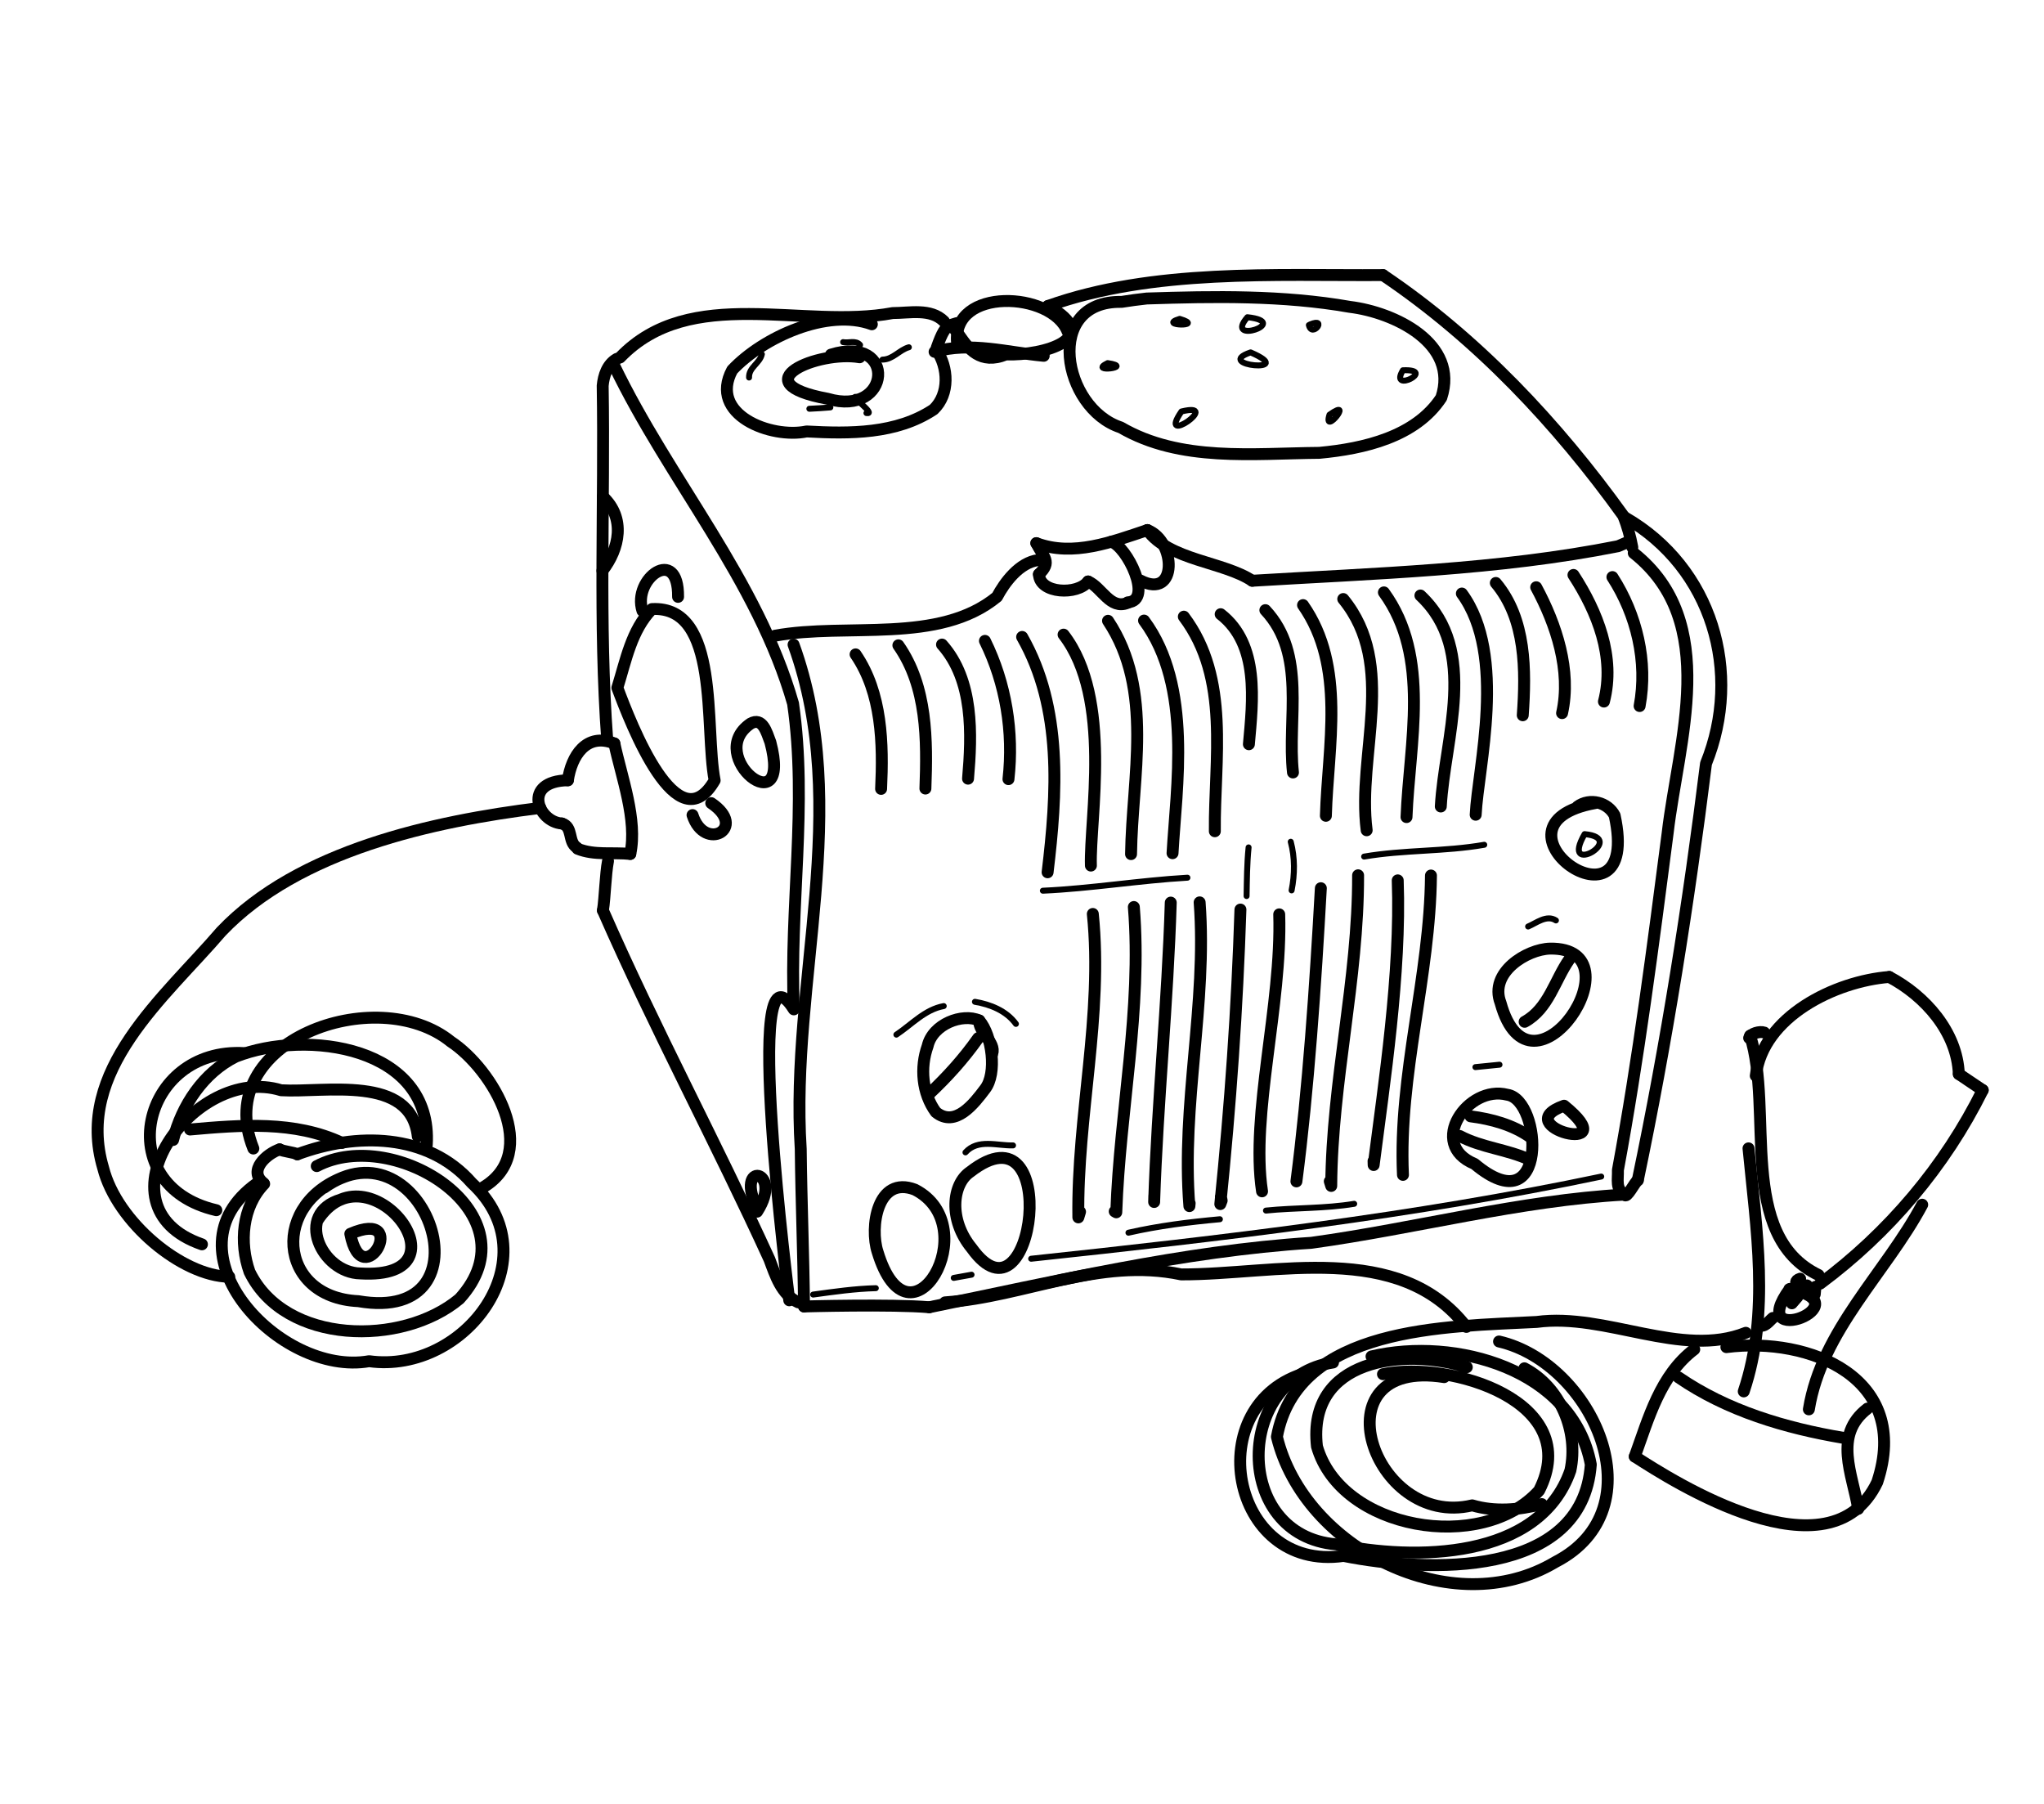 <?xml version="1.0" encoding="UTF-8" standalone="no"?>
<!-- Created by Ashley Blewer - This work is licensed under a Creative Commons Attribution 4.0 International License -->

<svg
   width="544"
   height="480"
   viewBox="0 0 143.933 127"
   version="1.1"
   id="svg2490"
   inkscape:version="1.2.2 (1:1.2.2+202212051552+b0a8486541)"
   sodipodi:docname="1898-wire-recording.svg"
   xmlns:inkscape="http://www.inkscape.org/namespaces/inkscape"
   xmlns:sodipodi="http://sodipodi.sourceforge.net/DTD/sodipodi-0.dtd"
   xmlns="http://www.w3.org/2000/svg"
   xmlns:svg="http://www.w3.org/2000/svg">
  <sodipodi:namedview
     id="namedview2492"
     pagecolor="#ffffff"
     bordercolor="#666666"
     borderopacity="1.0"
     inkscape:pageshadow="2"
     inkscape:pageopacity="0.0"
     inkscape:pagecheckerboard="0"
     inkscape:document-units="mm"
     showgrid="false"
     units="px"
     inkscape:zoom="0.90583674"
     inkscape:cx="53.541657"
     inkscape:cy="253.35691"
     inkscape:window-width="1846"
     inkscape:window-height="1136"
     inkscape:window-x="0"
     inkscape:window-y="0"
     inkscape:window-maximized="1"
     inkscape:current-layer="g4731"
     inkscape:showpageshadow="2"
     inkscape:deskcolor="#d1d1d1" />
  <defs
     id="defs2487" />
  <g
     inkscape:label="Layer 1"
     inkscape:groupmode="layer"
     id="layer1">
    <g
       id="g4731"
       transform="matrix(0.33,0,0,0.329,-241.789,1.731)"
       style="stroke-width:2.687">
      <g
         id="g104528"
         transform="matrix(1,0,0,-1,0,792)"
         style="stroke-width:2.687">
        <g
           id="g104530"
           style="stroke-width:2.687" />
      </g>
      <g
         id="g104996"
         transform="matrix(1,0,0,-1,0,792)"
         style="stroke-width:2.687">
        <g
           id="g104998"
           style="stroke-width:2.687" />
      </g>
      <g
         id="g6456"
         transform="matrix(0.973,0,0,0.974,673.358,-378.53)">
        <g
           id="g1318"
           transform="matrix(1,0,0,-1,0,792)">
          <g
             id="g1320">
            <path
               d="m 195.716,245.432 c -6.166,2.472 -9.406,-2.751 -10.193,-8.093"
               style="fill:none;stroke:#000000;stroke-width:2.615;stroke-linecap:round;stroke-linejoin:round;stroke-miterlimit:10;stroke-dasharray:none;stroke-opacity:1"
               id="path1322" />
          </g>
        </g>
        <g
           id="g1324"
           transform="matrix(1,0,0,-1,0,792)">
          <g
             id="g1326">
            <path
               d="m 195.716,245.432 c 1.562,-7.363 5.096,-16.791 3.491,-24.279"
               style="fill:none;stroke:#000000;stroke-width:2.615;stroke-linecap:round;stroke-linejoin:round;stroke-miterlimit:10;stroke-dasharray:none;stroke-opacity:1"
               id="path1328"
               sodipodi:nodetypes="cc" />
          </g>
        </g>
        <g
           id="g1330"
           transform="matrix(1,0,0,-1,0,792)">
          <g
             id="g1332">
            <path
               d="m 199.207,221.153 c -3.845,0.397 -7.86,-0.356 -11.549,1.14"
               style="fill:none;stroke:#000000;stroke-width:2.615;stroke-linecap:round;stroke-linejoin:round;stroke-miterlimit:10;stroke-dasharray:none;stroke-opacity:1"
               id="path1334" />
          </g>
        </g>
        <g
           id="g1336"
           transform="matrix(1,0,0,-1,0,792)">
          <g
             id="g1338">
            <path
               d="m 187.442,222.588 c -1.95,1.257 -0.737,4.541 -3.231,5.254"
               style="fill:none;stroke:#000000;stroke-width:2.615;stroke-linecap:round;stroke-linejoin:round;stroke-miterlimit:10;stroke-dasharray:none;stroke-opacity:1"
               id="path1340" />
          </g>
        </g>
        <g
           id="g1342"
           transform="matrix(1,0,0,-1,0,792)">
          <g
             id="g1344">
            <path
               d="m 185.524,237.339 c -10.105,-0.197 -6.622,-9.141 -1.313,-9.497"
               style="fill:none;stroke:#000000;stroke-width:2.615;stroke-linecap:round;stroke-linejoin:round;stroke-miterlimit:10;stroke-dasharray:none;stroke-opacity:1"
               id="path1346"
               sodipodi:nodetypes="cc" />
          </g>
        </g>
        <g
           id="g1348"
           transform="matrix(1,0,0,-1,0,792)">
          <g
             id="g1350">
            <path
               d="M 179.476,231.266 C 156.019,228.362 126.451,221.966 109.499,204.106 97.146,189.669 77.248,173.579 83.61,152.146 86.598,140.297 100.866,128.422 111.259,128.251"
               style="fill:none;stroke:#000000;stroke-width:2.615;stroke-linecap:round;stroke-linejoin:round;stroke-miterlimit:10;stroke-dasharray:none;stroke-opacity:1"
               id="path1352"
               sodipodi:nodetypes="cccc" />
          </g>
        </g>
        <g
           id="g1354"
           transform="matrix(1,0,0,-1,0,792)">
          <g
             id="g1356">
            <path
               d="m 117.317,148.774 c -20.805,-14.803 4.994,-42.542 24.622,-39.066 21.049,-2.911 40.189,22.729 22.506,39.157 -9.693,11.073 -25.446,11.097 -38.257,6.296"
               style="fill:none;stroke:#000000;stroke-width:2.615;stroke-linecap:round;stroke-linejoin:round;stroke-miterlimit:10;stroke-dasharray:none;stroke-opacity:1"
               id="path1358" />
          </g>
        </g>
        <g
           id="g1360"
           transform="matrix(1,0,0,-1,0,792)">
          <g
             id="g1362">
            <path
               d="m 122.308,156.249 c 0.68,-0.452 3.302,-0.661 3.88,-1.088"
               style="fill:none;stroke:#000000;stroke-width:2.615;stroke-linecap:round;stroke-linejoin:round;stroke-miterlimit:10;stroke-dasharray:none;stroke-opacity:1"
               id="path1364"
               sodipodi:nodetypes="cc" />
          </g>
        </g>
        <g
           id="g1366"
           transform="matrix(1,0,0,-1,0,792)">
          <g
             id="g1368">
            <path
               d="m 122.308,156.249 c -2.815,-0.946 -7.02,-4.633 -3.531,-7.419"
               style="fill:none;stroke:#000000;stroke-width:2.615;stroke-linecap:round;stroke-linejoin:round;stroke-miterlimit:10;stroke-dasharray:none;stroke-opacity:1"
               id="path1370" />
          </g>
        </g>
        <g
           id="g1372"
           transform="matrix(1,0,0,-1,0,792)">
          <g
             id="g1374">
            <path
               d="m 130.448,152.571 c 17.182,9.041 48.082,-10.777 31.303,-29.161 -12.524,-10.513 -38.283,-10.116 -46.047,5.927 -2.241,6.349 -1.659,14.287 3.21,19.323"
               style="fill:none;stroke:#000000;stroke-width:2.615;stroke-linecap:round;stroke-linejoin:round;stroke-miterlimit:10;stroke-dasharray:none;stroke-opacity:1"
               id="path1376" />
          </g>
        </g>
        <g
           id="g1378"
           transform="matrix(1,0,0,-1,0,792)">
          <g
             id="g1380">
            <path
               d="m 116.543,156.434 c -9.439,23.651 27.054,36.702 43.317,23.481 9.149,-6.03 20.041,-24.424 6.973,-32.069"
               style="fill:none;stroke:#000000;stroke-width:2.615;stroke-linecap:round;stroke-linejoin:round;stroke-miterlimit:10;stroke-dasharray:none;stroke-opacity:1"
               id="path1382" />
          </g>
        </g>
        <g
           id="g1384"
           transform="matrix(1,0,0,-1,0,792)">
          <g
             id="g1386">
            <path
               d="m 154.579,157.232 c 1.341,21.626 -26.381,25.521 -41.91,19.384 -7.088,-3.539 -11.862,-10.753 -13.728,-18.302"
               style="fill:none;stroke:#000000;stroke-width:2.615;stroke-linecap:round;stroke-linejoin:round;stroke-miterlimit:10;stroke-dasharray:none;stroke-opacity:1"
               id="path1388" />
          </g>
        </g>
        <g
           id="g1390"
           transform="matrix(1,0,0,-1,0,792)">
          <g
             id="g1392">
            <path
               d="m 108.423,142.881 c -23.561,5.462 -16.404,35.906 6.168,34.512"
               style="fill:none;stroke:#000000;stroke-width:2.615;stroke-linecap:round;stroke-linejoin:round;stroke-miterlimit:10;stroke-dasharray:none;stroke-opacity:1"
               id="path1394" />
          </g>
        </g>
        <g
           id="g1396"
           transform="matrix(1,0,0,-1,0,792)">
          <g
             id="g1398">
            <path
               d="m 105.268,135.382 c -24.06,8.35 -1.693,39.749 17.362,33.854 9.512,-0.586 28.445,3.575 29.981,-10.156"
               style="fill:none;stroke:#000000;stroke-width:2.615;stroke-linecap:round;stroke-linejoin:round;stroke-miterlimit:10;stroke-dasharray:none;stroke-opacity:1"
               id="path1400" />
          </g>
        </g>
        <g
           id="g1402"
           transform="matrix(1,0,0,-1,0,792)">
          <g
             id="g1404">
            <path
               d="m 102.652,160.614 c 11.111,0.983 22.952,1.973 33.349,-2.945"
               style="fill:none;stroke:#000000;stroke-width:2.615;stroke-linecap:round;stroke-linejoin:round;stroke-miterlimit:10;stroke-dasharray:none;stroke-opacity:1"
               id="path1406" />
          </g>
        </g>
        <g
           id="g1408"
           transform="matrix(1,0,0,-1,0,792)">
          <g
             id="g1410">
            <path
               d="m 132.03,147.814 c 22.057,15.685 37.726,-30.173 7.524,-24.916 -17.876,0.836 -19.282,21.971 -2.227,27.602"
               style="fill:none;stroke:#000000;stroke-width:2.615;stroke-linecap:round;stroke-linejoin:round;stroke-miterlimit:10;stroke-dasharray:none;stroke-opacity:1"
               id="path1412"
               sodipodi:nodetypes="ccc" />
          </g>
        </g>
        <g
           id="g1414"
           transform="matrix(1,0,0,-1,0,792)">
          <g
             id="g1416">
            <path
               d="m 130.556,140.558 c 11.031,17.299 34.537,-13.07 9.476,-11.569 -8.579,0.127 -14.603,13.232 -4.229,16.251"
               style="fill:none;stroke:#000000;stroke-width:2.615;stroke-linecap:round;stroke-linejoin:round;stroke-miterlimit:10;stroke-dasharray:none;stroke-opacity:1"
               id="path1418"
               sodipodi:nodetypes="ccc" />
          </g>
        </g>
        <g
           id="g1420"
           transform="matrix(1,0,0,-1,0,792)">
          <g
             id="g1422">
            <path
               d="m 137.81,137.693 c 13.473,5.829 2.675,-13.969 0,0"
               style="fill:none;stroke:#000000;stroke-width:2.615;stroke-linecap:round;stroke-linejoin:round;stroke-miterlimit:10;stroke-dasharray:none;stroke-opacity:1"
               id="path1424"
               sodipodi:nodetypes="cc" />
          </g>
        </g>
        <g
           id="g1426"
           transform="matrix(1,0,0,-1,0,792)">
          <g
             id="g1428">
            <path
               d="m 194.322,219.59 c -0.562,-2.904 -0.66,-7.929 -1.114,-10.848"
               style="fill:none;stroke:#000000;stroke-width:2.615;stroke-linecap:round;stroke-linejoin:round;stroke-miterlimit:10;stroke-dasharray:none;stroke-opacity:1"
               id="path1430"
               sodipodi:nodetypes="cc" />
          </g>
        </g>
        <g
           id="g1432"
           transform="matrix(1,0,0,-1,0,792)">
          <g
             id="g1434">
            <path
               d="m 193.208,208.741 c 11.354,-25.944 24.79,-50.971 36.521,-76.682 1.309,-3.495 2.605,-7.729 6.305,-9.416"
               style="fill:none;stroke:#000000;stroke-width:2.615;stroke-linecap:round;stroke-linejoin:round;stroke-miterlimit:10;stroke-dasharray:none;stroke-opacity:1"
               id="path1436" />
          </g>
        </g>
        <g
           id="g1438"
           transform="matrix(1,0,0,-1,0,792)">
          <g
             id="g1440">
            <path
               d="m 194.157,246.145 c -1.912,25.911 -0.57,51.971 -1.001,77.882 0.206,2.228 1.007,4.703 3.089,5.891"
               style="fill:none;stroke:#000000;stroke-width:2.615;stroke-linecap:round;stroke-linejoin:round;stroke-miterlimit:10;stroke-dasharray:none;stroke-opacity:1"
               id="path1442" />
          </g>
        </g>
        <g
           id="g1444"
           transform="matrix(1,0,0,-1,0,792)">
          <g
             id="g1446">
            <path
               d="m 196.958,330.224 c 15.489,16.149 40.177,6.081 59.799,9.763 3.66,-0.01 8.317,1.102 11.232,-1.802"
               style="fill:none;stroke:#000000;stroke-width:2.615;stroke-linecap:round;stroke-linejoin:round;stroke-miterlimit:10;stroke-dasharray:none;stroke-opacity:1"
               id="path1448" />
          </g>
        </g>
        <g
           id="g1450"
           transform="matrix(1,0,0,-1,0,792)">
          <g
             id="g1452">
            <path
               d="m 269.177,337.276 1.617,0.492"
               style="fill:none;stroke:#000000;stroke-width:2.615;stroke-linecap:round;stroke-linejoin:round;stroke-miterlimit:10;stroke-dasharray:none;stroke-opacity:1"
               id="path1454" />
          </g>
        </g>
        <g
           id="g1456"
           transform="matrix(1,0,0,-1,0,792)">
          <g
             id="g1458">
            <path
               d="m 270.883,333.408 c -1.27,12.386 20.785,11.374 24.243,2.494"
               style="fill:none;stroke:#000000;stroke-width:2.615;stroke-linecap:round;stroke-linejoin:round;stroke-miterlimit:10;stroke-dasharray:none;stroke-opacity:1"
               id="path1460" />
          </g>
        </g>
        <g
           id="g1462"
           transform="matrix(1,0,0,-1,0,792)">
          <g
             id="g1464">
            <path
               d="m 265.945,331.472 c 7.891,2.278 16.015,-0.155 23.931,-0.877"
               style="fill:none;stroke:#000000;stroke-width:2.615;stroke-linecap:round;stroke-linejoin:round;stroke-miterlimit:10;stroke-dasharray:none;stroke-opacity:1"
               id="path1466" />
          </g>
        </g>
        <g
           id="g1468"
           transform="matrix(1,0,0,-1,0,792)">
          <g
             id="g1470">
            <path
               d="m 290.825,341.548 c 23.047,8.207 49.639,6.635 73.452,6.781"
               style="fill:none;stroke:#000000;stroke-width:2.615;stroke-linecap:round;stroke-linejoin:round;stroke-miterlimit:10;stroke-dasharray:none;stroke-opacity:1"
               id="path1472"
               sodipodi:nodetypes="cc" />
          </g>
        </g>
        <g
           id="g1474"
           transform="matrix(1,0,0,-1,0,792)">
          <g
             id="g1476">
            <path
               d="m 364.277,348.329 c 20.718,-13.967 38.231,-32.688 52.69,-52.841 0.917,-2.234 1.548,-4.577 1.988,-6.949"
               style="fill:none;stroke:#000000;stroke-width:2.615;stroke-linecap:round;stroke-linejoin:round;stroke-miterlimit:10;stroke-dasharray:none;stroke-opacity:1"
               id="path1478" />
          </g>
        </g>
        <g
           id="g1480"
           transform="matrix(1,0,0,-1,0,792)">
          <g
             id="g1482">
            <path
               d="m 417.343,295.092 c 19.172,-11.045 25.84,-34.098 17.779,-54.079 -3.815,-30.712 -8.637,-61.281 -14.963,-91.56"
               style="fill:none;stroke:#000000;stroke-width:2.615;stroke-linecap:round;stroke-linejoin:round;stroke-miterlimit:10;stroke-dasharray:none;stroke-opacity:1"
               id="path1484" />
          </g>
        </g>
        <g
           id="g1486"
           transform="matrix(1,0,0,-1,0,792)">
          <g
             id="g1488">
            <path
               d="m 420.16,149.453 c -0.664,-0.392 -2.498,-4.225 -2.884,-3.14"
               style="fill:none;stroke:#000000;stroke-width:2.615;stroke-linecap:round;stroke-linejoin:round;stroke-miterlimit:10;stroke-dasharray:none;stroke-opacity:1"
               id="path1490"
               sodipodi:nodetypes="cc" />
          </g>
        </g>
        <g
           id="g1492"
           transform="matrix(1,0,0,-1,0,792)">
          <g
             id="g1494">
            <path
               d="m 419.278,287.263 c 19.058,-15.167 9.785,-41.292 7.432,-61.529 -3.215,-24.738 -6.38,-49.499 -10.909,-74.039 0.076,-2.167 -0.582,-4.121 1.476,-5.382"
               style="fill:none;stroke:#000000;stroke-width:2.615;stroke-linecap:round;stroke-linejoin:round;stroke-miterlimit:10;stroke-dasharray:none;stroke-opacity:1"
               id="path1496"
               sodipodi:nodetypes="cccc" />
          </g>
        </g>
        <g
           id="g1498"
           transform="matrix(1,0,0,-1,0,792)">
          <g
             id="g1500">
            <path
               d="m 237.311,121.735 c 0,0 19.205,0.542 27.47,-0.171"
               style="fill:none;stroke:#000000;stroke-width:2.615;stroke-linecap:round;stroke-linejoin:round;stroke-miterlimit:10;stroke-dasharray:none;stroke-opacity:1"
               id="path1502"
               sodipodi:nodetypes="cc" />
          </g>
        </g>
        <g
           id="g1504"
           transform="matrix(1,0,0,-1,0,792)">
          <g
             id="g1506">
            <path
               d="m 264.781,121.564 c 27.761,5.683 55.483,12.332 83.811,14.158 22.931,3.165 45.564,9.293 68.685,10.592"
               style="fill:none;stroke:#000000;stroke-width:2.615;stroke-linecap:round;stroke-linejoin:round;stroke-miterlimit:10;stroke-dasharray:none;stroke-opacity:1"
               id="path1508" />
          </g>
        </g>
        <g
           id="g1510"
           transform="matrix(1,0,0,-1,0,792)">
          <g
             id="g1512">
            <path
               d="m 195.65,328.49 c 12.121,-25.24 31.484,-47.113 39.253,-74.291 3.23,-22.264 -0.817,-44.79 0.176,-67.191 -11.544,18.41 -1.005,-63.921 -1.005,-63.921"
               style="fill:none;stroke:#000000;stroke-width:2.615;stroke-linecap:round;stroke-linejoin:round;stroke-miterlimit:10;stroke-dasharray:none;stroke-opacity:1"
               id="path1514"
               sodipodi:nodetypes="cccc" />
          </g>
        </g>
        <g
           id="g1516"
           transform="matrix(1,0,0,-1,0,792)">
          <g
             id="g1518">
            <path
               d="m 235.019,267.138 c 12.98,-35.908 -0.792,-73.927 1.572,-110.825 0.123,-11.528 0.604,-23.049 0.72,-34.577"
               style="fill:none;stroke:#000000;stroke-width:2.615;stroke-linecap:round;stroke-linejoin:round;stroke-miterlimit:10;stroke-dasharray:none;stroke-opacity:1"
               id="path1520" />
          </g>
        </g>
        <g
           id="g1522"
           transform="matrix(1,0,0,-1,0,792)">
          <g
             id="g1524">
            <path
               d="m 227.159,142.974 c -5.434,11.03 5.893,8.966 -0.138,-0.416"
               style="fill:none;stroke:#000000;stroke-width:2.615;stroke-linecap:round;stroke-linejoin:round;stroke-miterlimit:10;stroke-dasharray:none;stroke-opacity:1"
               id="path1526" />
          </g>
        </g>
        <g
           id="g1528"
           transform="matrix(1,0,0,-1,0,792)">
          <g
             id="g1530">
            <path
               d="m 196.375,257.658 c 3.035,-8.126 13.194,-34.493 21.333,-20.345 -2.247,11.618 1.311,38.447 -13.749,37.642 -4.516,-4.637 -5.724,-11.342 -7.584,-17.297"
               style="fill:none;stroke:#000000;stroke-width:2.615;stroke-linecap:round;stroke-linejoin:round;stroke-miterlimit:10;stroke-dasharray:none;stroke-opacity:1"
               id="path1532"
               sodipodi:nodetypes="cccc" />
          </g>
        </g>
        <g
           id="g1534"
           transform="matrix(1,0,0,-1,0,792)">
          <g
             id="g1536">
            <path
               d="m 209.689,277.635 c 0.128,11.462 -10.092,4 -7.813,-3.062"
               style="fill:none;stroke:#000000;stroke-width:2.615;stroke-linecap:round;stroke-linejoin:round;stroke-miterlimit:10;stroke-dasharray:none;stroke-opacity:1"
               id="path1538" />
          </g>
        </g>
        <g
           id="g1540"
           transform="matrix(1,0,0,-1,0,792)">
          <g
             id="g1542">
            <path
               d="m 193.194,299.664 c 5.022,-4.681 3.683,-11.437 -0.097,-16.288"
               style="fill:none;stroke:#000000;stroke-width:2.615;stroke-linecap:round;stroke-linejoin:round;stroke-miterlimit:10;stroke-dasharray:none;stroke-opacity:1"
               id="path1544"
               sodipodi:nodetypes="cc" />
          </g>
        </g>
        <g
           id="g1546"
           transform="matrix(1,0,0,-1,0,792)">
          <g
             id="g1548">
            <path
               d="m 225.578,249.789 c -10.368,-7.103 9.299,-22.715 4.353,-4.078 -0.846,2.229 -1.702,5.573 -4.353,4.078"
               style="fill:none;stroke:#000000;stroke-width:2.615;stroke-linecap:round;stroke-linejoin:round;stroke-miterlimit:10;stroke-dasharray:none;stroke-opacity:1"
               id="path1550"
               sodipodi:nodetypes="ccc" />
          </g>
        </g>
        <g
           id="g1552"
           transform="matrix(1,0,0,-1,0,792)">
          <g
             id="g1554">
            <path
               d="m 212.86,229.69 c 2.656,-8.226 12.225,-2.863 4.102,2.627"
               style="fill:none;stroke:#000000;stroke-width:2.615;stroke-linecap:round;stroke-linejoin:round;stroke-miterlimit:10;stroke-dasharray:none;stroke-opacity:1"
               id="path1556" />
          </g>
        </g>
        <g
           id="g1558"
           transform="matrix(1,0,0,-1,0,792)">
          <g
             id="g1560">
            <path
               d="m 230.963,269.106 c 15.814,2.89 35.901,-1.966 48.674,8.545 1.655,3.132 4.895,7.555 9.051,8.063"
               style="fill:none;stroke:#000000;stroke-width:2.615;stroke-linecap:round;stroke-linejoin:round;stroke-miterlimit:10;stroke-dasharray:none;stroke-opacity:1"
               id="path1562"
               sodipodi:nodetypes="ccc" />
          </g>
        </g>
        <g
           id="g1564"
           transform="matrix(1,0,0,-1,0,792)">
          <g
             id="g1566">
            <path
               d="m 288.259,289.432 c 1.616,-3.164 3.439,-4.104 0.572,-6.829"
               style="fill:none;stroke:#000000;stroke-width:2.615;stroke-linecap:round;stroke-linejoin:round;stroke-miterlimit:10;stroke-dasharray:none;stroke-opacity:1"
               id="path1568"
               sodipodi:nodetypes="cc" />
          </g>
        </g>
        <g
           id="g1570"
           transform="matrix(1,0,0,-1,0,792)">
          <g
             id="g1572">
            <path
               d="m 288.259,289.432 c 8.098,-3.042 16.643,0.301 24.352,2.875"
               style="fill:none;stroke:#000000;stroke-width:2.615;stroke-linecap:round;stroke-linejoin:round;stroke-miterlimit:10;stroke-dasharray:none;stroke-opacity:1"
               id="path1574" />
          </g>
        </g>
        <g
           id="g1576-9"
           transform="matrix(1,0,0,-1,0,792)">
          <g
             id="g1578">
            <path
               d="m 312.611,292.307 c 4.732,-6.623 16.72,-6.944 22.999,-11.132"
               style="fill:none;stroke:#000000;stroke-width:2.615;stroke-linecap:round;stroke-linejoin:round;stroke-miterlimit:10;stroke-dasharray:none;stroke-opacity:1"
               id="path1580"
               sodipodi:nodetypes="cc" />
          </g>
        </g>
        <g
           id="g1582"
           transform="matrix(1,0,0,-1,0,792)">
          <g
             id="g1584">
            <path
               d="m 335.611,281.175 c 26.782,1.632 53.919,2.344 80.23,7.592 l 1.905,0.82"
               style="fill:none;stroke:#000000;stroke-width:2.615;stroke-linecap:round;stroke-linejoin:round;stroke-miterlimit:10;stroke-dasharray:none;stroke-opacity:1"
               id="path1586" />
          </g>
        </g>
        <g
           id="g1588"
           transform="matrix(1,0,0,-1,0,792)">
          <g
             id="g1590">
            <path
               d="m 288.832,282.603 c 0.137,-4.309 8.462,-4.626 10.779,-1.591"
               style="fill:none;stroke:#000000;stroke-width:2.615;stroke-linecap:round;stroke-linejoin:round;stroke-miterlimit:10;stroke-dasharray:none;stroke-opacity:1"
               id="path1592"
               sodipodi:nodetypes="cc" />
          </g>
        </g>
        <g
           id="g1594"
           transform="matrix(1,0,0,-1,0,792)">
          <g
             id="g1596">
            <path
               d="m 304.69,289.747 c 3.428,-1.005 9.271,-12.925 3.631,-13.316"
               style="fill:none;stroke:#000000;stroke-width:2.615;stroke-linecap:round;stroke-linejoin:round;stroke-miterlimit:10;stroke-dasharray:none;stroke-opacity:1"
               id="path1598"
               sodipodi:nodetypes="cc" />
          </g>
        </g>
        <g
           id="g1600"
           transform="matrix(1,0,0,-1,0,792)">
          <g
             id="g1602">
            <path
               d="m 299.611,281.012 c 2.968,-1.252 4.84,-6.284 8.676,-4.69"
               style="fill:none;stroke:#000000;stroke-width:2.615;stroke-linecap:round;stroke-linejoin:round;stroke-miterlimit:10;stroke-dasharray:none;stroke-opacity:1"
               id="path1604" />
          </g>
        </g>
        <g
           id="g1606"
           transform="matrix(1,0,0,-1,0,792)">
          <g
             id="g1608">
            <path
               d="m 311.091,281.226 c 8.202,-4.267 7.817,8.697 1.52,11.081"
               style="fill:none;stroke:#000000;stroke-width:2.615;stroke-linecap:round;stroke-linejoin:round;stroke-miterlimit:10;stroke-dasharray:none;stroke-opacity:1"
               id="path1610"
               sodipodi:nodetypes="cc" />
          </g>
        </g>
        <g
           id="g1612"
           transform="matrix(1,0,0,-1,0,792)">
          <g
             id="g1614">
            <path
               d="m 268.246,122.636 c 17.488,1.246 33.795,9.934 51.782,6.141 20.652,-0.066 47.751,7.578 62.541,-11.537"
               style="fill:none;stroke:#000000;stroke-width:2.615;stroke-linecap:round;stroke-linejoin:round;stroke-miterlimit:10;stroke-dasharray:none;stroke-opacity:1"
               id="path1616" />
          </g>
        </g>
        <g
           id="g1618"
           transform="matrix(1,0,0,-1,0,792)">
          <g
             id="g1620">
            <path
               d="m 389.732,114.039 c 20.543,-4.767 35.03,-36.783 12.324,-48.471 -22.533,-13.494 -55.098,3.004 -61.036,27.524 4.481,24.4 37.223,24.211 56.96,25.238 15.179,2.057 31.739,-8.039 45.87,-2.381"
               style="fill:none;stroke:#000000;stroke-width:2.615;stroke-linecap:round;stroke-linejoin:round;stroke-miterlimit:10;stroke-dasharray:none;stroke-opacity:1"
               id="path1622" />
          </g>
        </g>
        <g
           id="g1624"
           transform="matrix(1,0,0,-1,0,792)">
          <g
             id="g1626">
            <path
               d="m 446.716,117.627 c 1.279,-0.616 2.283,0.975 3.06,1.58"
               style="fill:none;stroke:#000000;stroke-width:2.615;stroke-linecap:round;stroke-linejoin:round;stroke-miterlimit:10;stroke-dasharray:none;stroke-opacity:1"
               id="path1628" />
          </g>
        </g>
        <g
           id="g1630"
           transform="matrix(1,0,0,-1,0,792)">
          <g
             id="g1632">
            <path
               d="m 453.952,122.425 1.199,1.389"
               style="fill:none;stroke:#000000;stroke-width:2.615;stroke-linecap:round;stroke-linejoin:round;stroke-miterlimit:10;stroke-dasharray:none;stroke-opacity:1"
               id="path1634" />
          </g>
        </g>
        <g
           id="g1636"
           transform="matrix(1,0,0,-1,0,792)">
          <g
             id="g1638">
            <path
               d="m 453.513,125.597 c -10.034,-13.671 16.606,-3.224 -0.108,-0.052"
               style="fill:none;stroke:#000000;stroke-width:2.615;stroke-linecap:round;stroke-linejoin:round;stroke-miterlimit:10;stroke-dasharray:none;stroke-opacity:1"
               id="path1640" />
          </g>
        </g>
        <g
           id="g1642"
           transform="matrix(1,0,0,-1,0,792)">
          <g
             id="g1644">
            <path
               d="m 347.576,107.195 c -23.644,-6.635 -16.897,-43.872 8.056,-40.269 18.397,-3.669 52.408,-4.999 54.227,20.081 -3.908,21.021 -29.825,28.08 -48.091,23.751"
               style="fill:none;stroke:#000000;stroke-width:2.615;stroke-linecap:round;stroke-linejoin:round;stroke-miterlimit:10;stroke-dasharray:none;stroke-opacity:1"
               id="path1646" />
          </g>
        </g>
        <g
           id="g1648"
           transform="matrix(1,0,0,-1,0,792)">
          <g
             id="g1650">
            <path
               d="m 364.279,106.858 c 14.928,3.064 44.144,-6.06 34.239,-25.571 -12.531,-13.982 -43.485,-8.646 -48.716,9.698 -2.168,19.254 19.029,21.76 32.859,17.41"
               style="fill:none;stroke:#000000;stroke-width:2.615;stroke-linecap:round;stroke-linejoin:round;stroke-miterlimit:10;stroke-dasharray:none;stroke-opacity:1"
               id="path1652" />
          </g>
        </g>
        <g
           id="g1654"
           transform="matrix(1,0,0,-1,0,792)">
          <g
             id="g1656">
            <path
               d="m 377.699,106.21 c -28.202,4.439 -15.735,-33.425 6.151,-28.172 4.968,-1.472 10.298,-1.006 15.251,0.273"
               style="fill:none;stroke:#000000;stroke-width:2.615;stroke-linecap:round;stroke-linejoin:round;stroke-miterlimit:10;stroke-dasharray:none;stroke-opacity:1"
               id="path1658" />
          </g>
        </g>
        <g
           id="g1660"
           transform="matrix(1,0,0,-1,0,792)">
          <g
             id="g1662">
            <path
               d="m 353.321,109.421 c -21.551,-3.312 -22.164,-38.036 0.683,-39.948 17.125,-3.627 44.579,-3.475 51.376,16.221 1.848,8.594 -2.183,18.321 -10.087,22.457"
               style="fill:none;stroke:#000000;stroke-width:2.615;stroke-linecap:round;stroke-linejoin:round;stroke-miterlimit:10;stroke-dasharray:none;stroke-opacity:1"
               id="path1664" />
          </g>
        </g>
        <g
           id="g1666"
           transform="matrix(1,0,0,-1,0,792)">
          <g
             id="g1668">
            <path
               d="M 432.542,112.302 C 425.073,106.639 422.53,97.158 419.503,88.766"
               style="fill:none;stroke:#000000;stroke-width:2.615;stroke-linecap:round;stroke-linejoin:round;stroke-miterlimit:10;stroke-dasharray:none;stroke-opacity:1"
               id="path1670" />
          </g>
        </g>
        <g
           id="g1672"
           transform="matrix(1,0,0,-1,0,792)">
          <g
             id="g1674">
            <path
               d="m 419.503,88.766 c 8.404,-5.453 42.809,-27.472 53.175,-5.632 7.549,22.892 -14.775,32.018 -33.087,29.666"
               style="fill:none;stroke:#000000;stroke-width:2.615;stroke-linecap:round;stroke-linejoin:round;stroke-miterlimit:10;stroke-dasharray:none;stroke-opacity:1"
               id="path1676"
               sodipodi:nodetypes="ccc" />
          </g>
        </g>
        <g
           id="g1678"
           transform="matrix(1,0,0,-1,0,792)">
          <g
             id="g1680">
            <path
               d="M 429.078,106.166 C 439.771,98.793 452.536,95.018 465.221,92.87"
               style="fill:none;stroke:#000000;stroke-width:2.615;stroke-linecap:round;stroke-linejoin:round;stroke-miterlimit:10;stroke-dasharray:none;stroke-opacity:1"
               id="path1682" />
          </g>
        </g>
        <g
           id="g1684"
           transform="matrix(1,0,0,-1,0,792)">
          <g
             id="g1686">
            <path
               d="m 470.537,99.3 c -7.621,-5.849 -3.263,-14.42 -2.037,-22.037"
               style="fill:none;stroke:#000000;stroke-width:2.615;stroke-linecap:round;stroke-linejoin:round;stroke-miterlimit:10;stroke-dasharray:none;stroke-opacity:1"
               id="path1688"
               sodipodi:nodetypes="cc" />
          </g>
        </g>
        <g
           id="g1690"
           transform="matrix(1,0,0,-1,0,792)">
          <g
             id="g1692">
            <path
               d="m 457.68,99.127 c 2.801,17.324 16.881,30.012 24.855,44.965"
               style="fill:none;stroke:#000000;stroke-width:2.615;stroke-linecap:round;stroke-linejoin:round;stroke-miterlimit:10;stroke-dasharray:none;stroke-opacity:1"
               id="path1694" />
          </g>
        </g>
        <g
           id="g1696"
           transform="matrix(1,0,0,-1,0,792)">
          <g
             id="g1698">
            <path
               d="m 443.402,103.072 c 5.79,17.255 2.735,35.746 1.04,53.398"
               style="fill:none;stroke:#000000;stroke-width:2.615;stroke-linecap:round;stroke-linejoin:round;stroke-miterlimit:10;stroke-dasharray:none;stroke-opacity:1"
               id="path1700" />
          </g>
        </g>
        <g
           id="g1702"
           transform="matrix(1,0,0,-1,0,792)">
          <g
             id="g1704">
            <path
               d="m 444.94,181.146 0.01,-0.02"
               style="fill:none;stroke:#000000;stroke-width:2.615;stroke-linecap:round;stroke-linejoin:round;stroke-miterlimit:10;stroke-dasharray:none;stroke-opacity:1"
               id="path1706" />
          </g>
        </g>
        <g
           id="g1708"
           transform="matrix(1,0,0,-1,0,792)">
          <g
             id="g1710">
            <path
               d="m 444.791,181.235 c 5.233,-16.376 -3.005,-43.907 15.007,-52.583"
               style="fill:none;stroke:#000000;stroke-width:2.615;stroke-linecap:round;stroke-linejoin:round;stroke-miterlimit:10;stroke-dasharray:none;stroke-opacity:1"
               id="path1712" />
          </g>
        </g>
        <g
           id="g1714"
           transform="matrix(1,0,0,-1,0,792)">
          <g
             id="g1716">
            <path
               d="m 455.763,127.829 c -2.34,-0.708 0.578,-3.208 1.488,-1.466"
               style="fill:none;stroke:#000000;stroke-width:2.615;stroke-linecap:round;stroke-linejoin:round;stroke-miterlimit:10;stroke-dasharray:none;stroke-opacity:1"
               id="path1718" />
          </g>
        </g>
        <g
           id="g1720"
           transform="matrix(1,0,0,-1,0,792)">
          <g
             id="g1722">
            <path
               d="m 459.119,126.044 -0.146,-1.628"
               style="fill:none;stroke:#000000;stroke-width:2.615;stroke-linecap:round;stroke-linejoin:round;stroke-miterlimit:10;stroke-dasharray:none;stroke-opacity:1"
               id="path1724" />
          </g>
        </g>
        <g
           id="g1726"
           transform="matrix(1,0,0,-1,0,792)">
          <g
             id="g1728">
            <path
               d="m 460.158,126.749 c 14.97,11.135 27.372,25.775 35.647,42.512"
               style="fill:none;stroke:#000000;stroke-width:2.615;stroke-linecap:round;stroke-linejoin:round;stroke-miterlimit:10;stroke-dasharray:none;stroke-opacity:1"
               id="path1730" />
          </g>
        </g>
        <g
           id="g1732"
           transform="matrix(1,0,0,-1,0,792)">
          <g
             id="g1734">
            <path
               d="m 495.805,169.261 -5.238,3.532"
               style="fill:none;stroke:#000000;stroke-width:2.615;stroke-linecap:round;stroke-linejoin:round;stroke-miterlimit:10;stroke-dasharray:none;stroke-opacity:1"
               id="path1736"
               sodipodi:nodetypes="cc" />
          </g>
        </g>
        <g
           id="g1738"
           transform="matrix(1,0,0,-1,0,792)">
          <g
             id="g1740">
            <path
               d="m 490.567,172.793 c -0.36,9.26 -7.4,17.174 -15.257,21.332"
               style="fill:none;stroke:#000000;stroke-width:2.615;stroke-linecap:round;stroke-linejoin:round;stroke-miterlimit:10;stroke-dasharray:none;stroke-opacity:1"
               id="path1742" />
          </g>
        </g>
        <g
           id="g1744"
           transform="matrix(1,0,0,-1,0,792)">
          <g
             id="g1746">
            <path
               d="m 475.31,194.126 c -11.848,-0.93 -27.762,-8.681 -29.272,-21.71"
               style="fill:none;stroke:#000000;stroke-width:2.615;stroke-linecap:round;stroke-linejoin:round;stroke-miterlimit:10;stroke-dasharray:none;stroke-opacity:1"
               id="path1748"
               sodipodi:nodetypes="cc" />
          </g>
        </g>
        <g
           id="g1750"
           transform="matrix(1,0,0,-1,0,792)">
          <g
             id="g1752">
            <path
               d="m 447.905,181.914 c -0.961,0.349 -3.007,-0.182 -3.319,-1.189"
               style="fill:none;stroke:#000000;stroke-width:2.615;stroke-linecap:round;stroke-linejoin:round;stroke-miterlimit:10;stroke-dasharray:none;stroke-opacity:1"
               id="path1754" />
          </g>
        </g>
        <g
           id="g1756"
           transform="matrix(1,0,0,-1,0,792)">
          <g
             id="g1758">
            <path
               d="m 410.9,232.344 c -26.507,-4.743 10.368,-31.171 4.184,-2.73 -1.504,2.911 -5.472,3.922 -8.148,1.939"
               style="fill:none;stroke:#000000;stroke-width:2.615;stroke-linecap:round;stroke-linejoin:round;stroke-miterlimit:10;stroke-dasharray:none;stroke-opacity:1"
               id="path1760" />
          </g>
        </g>
        <g
           id="g1762"
           transform="matrix(1,0,0,-1,0,792)">
          <g
             id="g1764">
            <path
               d="m 400.914,200.357 c 20.108,0.331 -4.169,-36.212 -10.85,-11.916 -2.549,6.7 5.799,11.784 10.85,11.916"
               style="fill:none;stroke:#000000;stroke-width:2.615;stroke-linecap:round;stroke-linejoin:round;stroke-miterlimit:10;stroke-dasharray:none;stroke-opacity:1"
               id="path1766"
               sodipodi:nodetypes="ccc" />
          </g>
        </g>
        <g
           id="g1768-2"
           transform="matrix(1,0,0,-1,0,792)">
          <g
             id="g1770">
            <path
               d="m 405.16,198.006 c -3.221,-4.589 -4.556,-10.851 -9.815,-13.733"
               style="fill:none;stroke:#000000;stroke-width:2.615;stroke-linecap:round;stroke-linejoin:round;stroke-miterlimit:10;stroke-dasharray:none;stroke-opacity:1"
               id="path1772" />
          </g>
        </g>
        <g
           id="g1774"
           transform="matrix(1,0,0,-1,0,792)">
          <g
             id="g1776">
            <path
               d="m 391.54,168.25 c 7.635,-1.1 9.081,-28.873 -7.179,-15.193 -10.477,4.329 -1.474,17.457 7.179,15.193"
               style="fill:none;stroke:#000000;stroke-width:2.615;stroke-linecap:round;stroke-linejoin:round;stroke-miterlimit:10;stroke-dasharray:none;stroke-opacity:1"
               id="path1778"
               sodipodi:nodetypes="ccc" />
          </g>
        </g>
        <g
           id="g1780"
           transform="matrix(1,0,0,-1,0,792)">
          <g
             id="g1782">
            <path
               d="m 383.491,163.503 c 4.555,-0.585 9.239,-1.859 13.038,-4.53"
               style="fill:none;stroke:#000000;stroke-width:2.615;stroke-linecap:round;stroke-linejoin:round;stroke-miterlimit:10;stroke-dasharray:none;stroke-opacity:1"
               id="path1784" />
          </g>
        </g>
        <g
           id="g1786"
           transform="matrix(1,0,0,-1,0,792)">
          <g
             id="g1788">
            <path
               d="m 381.138,159.179 c 4.818,-2.555 10.389,-2.927 15.31,-5.212"
               style="fill:none;stroke:#000000;stroke-width:2.615;stroke-linecap:round;stroke-linejoin:round;stroke-miterlimit:10;stroke-dasharray:none;stroke-opacity:1"
               id="path1790" />
          </g>
        </g>
        <g
           id="g1792"
           transform="matrix(1,0,0,-1,0,792)">
          <g
             id="g1794">
            <path
               d="m 403.995,165.842 c -12.759,-4.532 14.075,-11.443 0,0 v 0 0"
               style="fill:none;stroke:#000000;stroke-width:2.615;stroke-linecap:round;stroke-linejoin:round;stroke-miterlimit:10;stroke-dasharray:none;stroke-opacity:1"
               id="path1796"
               sodipodi:nodetypes="cccc" />
          </g>
        </g>
        <g
           id="g1798"
           transform="matrix(1,0,0,-1,0,792)">
          <g
             id="g1800">
            <path
               d="m 275.744,184.56 c -0.243,-2.511 3.683,-4.81 2.843,-7.306"
               style="fill:none;stroke:#000000;stroke-width:2.615;stroke-linecap:round;stroke-linejoin:round;stroke-miterlimit:10;stroke-dasharray:none;stroke-opacity:1"
               id="path1802"
               sodipodi:nodetypes="cc" />
          </g>
        </g>
        <g
           id="g1804"
           transform="matrix(1,0,0,-1,0,792)">
          <g
             id="g1806">
            <path
               d="m 275.744,184.56 c -3.68,1.68 -10.218,-0.78 -11.319,-5.599 -1.695,-4.753 -1.217,-10.394 1.79,-14.528 4.281,-3.516 8.418,1.917 10.786,5.07 2.676,3.389 1.569,11.809 -1.257,15.057"
               style="fill:none;stroke:#000000;stroke-width:2.615;stroke-linecap:round;stroke-linejoin:round;stroke-miterlimit:10;stroke-dasharray:none;stroke-opacity:1"
               id="path1808"
               sodipodi:nodetypes="ccccc" />
          </g>
        </g>
        <g
           id="g1810"
           transform="matrix(1,0,0,-1,0,792)">
          <g
             id="g1812">
            <path
               d="m 275.512,180.694 c -3.137,-4.472 -6.81,-8.552 -10.791,-12.287"
               style="fill:none;stroke:#000000;stroke-width:2.615;stroke-linecap:round;stroke-linejoin:round;stroke-miterlimit:10;stroke-dasharray:none;stroke-opacity:1"
               id="path1814" />
          </g>
        </g>
        <g
           id="g1816"
           transform="matrix(1,0,0,-1,0,792)">
          <g
             id="g1818">
            <path
               d="m 261.638,147.401 c 15.645,-8.053 -1.163,-36.947 -8.197,-13.67 -1.727,5.323 -0.117,16.869 8.197,13.67"
               style="fill:none;stroke:#000000;stroke-width:2.615;stroke-linecap:round;stroke-linejoin:round;stroke-miterlimit:10;stroke-dasharray:none;stroke-opacity:1"
               id="path1820"
               sodipodi:nodetypes="ccc" />
          </g>
        </g>
        <g
           id="g1822"
           transform="matrix(1,0,0,-1,0,792)">
          <g
             id="g1824">
            <path
               d="m 273.755,151.308 c 20.318,15.867 14.085,-35.996 0.34,-16.786 -5.182,6.293 -4.283,14.149 -0.34,16.786"
               style="fill:none;stroke:#000000;stroke-width:2.615;stroke-linecap:round;stroke-linejoin:round;stroke-miterlimit:10;stroke-dasharray:none;stroke-opacity:1"
               id="path1826"
               sodipodi:nodetypes="ccc" />
          </g>
        </g>
        <g
           id="g1828"
           transform="matrix(1,0,0,-1,0,792)">
          <g
             id="g1830">
            <path
               d="m 248.62,265.002 c 5.83,-8.519 6.051,-19.638 5.594,-29.556"
               style="fill:none;stroke:#000000;stroke-width:2.615;stroke-linecap:round;stroke-linejoin:round;stroke-miterlimit:10;stroke-dasharray:none;stroke-opacity:1"
               id="path1832" />
          </g>
        </g>
        <g
           id="g1834"
           transform="matrix(1,0,0,-1,0,792)">
          <g
             id="g1836">
            <path
               d="m 258.003,266.99 c 6.354,-9.071 6.319,-20.865 5.928,-31.469"
               style="fill:none;stroke:#000000;stroke-width:2.615;stroke-linecap:round;stroke-linejoin:round;stroke-miterlimit:10;stroke-dasharray:none;stroke-opacity:1"
               id="path1838" />
          </g>
        </g>
        <g
           id="g1840"
           transform="matrix(1,0,0,-1,0,792)">
          <g
             id="g1842">
            <path
               d="m 267.574,267.157 c 6.973,-7.836 6.545,-19.718 5.707,-29.466"
               style="fill:none;stroke:#000000;stroke-width:2.615;stroke-linecap:round;stroke-linejoin:round;stroke-miterlimit:10;stroke-dasharray:none;stroke-opacity:1"
               id="path1844" />
          </g>
        </g>
        <g
           id="g1846"
           transform="matrix(1,0,0,-1,0,792)">
          <g
             id="g1848">
            <path
               d="m 276.986,267.966 c 4.604,-9.341 6.326,-20.05 5.16,-30.38"
               style="fill:none;stroke:#000000;stroke-width:2.615;stroke-linecap:round;stroke-linejoin:round;stroke-miterlimit:10;stroke-dasharray:none;stroke-opacity:1"
               id="path1850" />
          </g>
        </g>
        <g
           id="g1852"
           transform="matrix(1,0,0,-1,0,792)">
          <g
             id="g1854">
            <path
               d="m 285.144,268.83 c 8.922,-15.688 7.647,-34.472 5.585,-51.706"
               style="fill:none;stroke:#000000;stroke-width:2.615;stroke-linecap:round;stroke-linejoin:round;stroke-miterlimit:10;stroke-dasharray:none;stroke-opacity:1"
               id="path1856" />
          </g>
        </g>
        <g
           id="g1858"
           transform="matrix(1,0,0,-1,0,792)">
          <g
             id="g1860">
            <path
               d="m 294.232,269.34 c 10.797,-13.994 5.674,-40.455 5.993,-50.743"
               style="fill:none;stroke:#000000;stroke-width:2.615;stroke-linecap:round;stroke-linejoin:round;stroke-miterlimit:10;stroke-dasharray:none;stroke-opacity:1"
               id="path1862" />
          </g>
        </g>
        <g
           id="g1864"
           transform="matrix(1,0,0,-1,0,792)">
          <g
             id="g1866">
            <path
               d="m 303.98,272.378 c 10.116,-15.241 5.264,-34.292 5.049,-51.262"
               style="fill:none;stroke:#000000;stroke-width:2.615;stroke-linecap:round;stroke-linejoin:round;stroke-miterlimit:10;stroke-dasharray:none;stroke-opacity:1"
               id="path1868" />
          </g>
        </g>
        <g
           id="g1870"
           transform="matrix(1,0,0,-1,0,792)">
          <g
             id="g1872">
            <path
               d="m 311.88,272.427 c 10.708,-14.471 7.043,-36.715 6.249,-51.111"
               style="fill:none;stroke:#000000;stroke-width:2.615;stroke-linecap:round;stroke-linejoin:round;stroke-miterlimit:10;stroke-dasharray:none;stroke-opacity:1"
               id="path1874" />
          </g>
        </g>
        <g
           id="g1876"
           transform="matrix(1,0,0,-1,0,792)">
          <g
             id="g1878">
            <path
               d="m 320.607,273.286 c 10.238,-13.625 6.657,-31.398 6.799,-47.146"
               style="fill:none;stroke:#000000;stroke-width:2.615;stroke-linecap:round;stroke-linejoin:round;stroke-miterlimit:10;stroke-dasharray:none;stroke-opacity:1"
               id="path1880" />
          </g>
        </g>
        <g
           id="g1882"
           transform="matrix(1,0,0,-1,0,792)">
          <g
             id="g1884">
            <path
               d="m 328.683,273.827 c 8.555,-6.678 7.03,-19.079 6.191,-28.567"
               style="fill:none;stroke:#000000;stroke-width:2.615;stroke-linecap:round;stroke-linejoin:round;stroke-miterlimit:10;stroke-dasharray:none;stroke-opacity:1"
               id="path1886" />
          </g>
        </g>
        <g
           id="g1888"
           transform="matrix(1,0,0,-1,0,792)">
          <g
             id="g1890">
            <path
               d="m 338.484,274.718 c 9.085,-9.725 4.777,-23.849 6.057,-35.665"
               style="fill:none;stroke:#000000;stroke-width:2.615;stroke-linecap:round;stroke-linejoin:round;stroke-miterlimit:10;stroke-dasharray:none;stroke-opacity:1"
               id="path1892" />
          </g>
        </g>
        <g
           id="g1894"
           transform="matrix(1,0,0,-1,0,792)">
          <g
             id="g1896">
            <path
               d="m 346.748,275.826 c 9.458,-13.543 5.439,-30.995 5.009,-46.291"
               style="fill:none;stroke:#000000;stroke-width:2.615;stroke-linecap:round;stroke-linejoin:round;stroke-miterlimit:10;stroke-dasharray:none;stroke-opacity:1"
               id="path1898" />
          </g>
        </g>
        <g
           id="g1900"
           transform="matrix(1,0,0,-1,0,792)">
          <g
             id="g1902">
            <path
               d="m 355.567,277.16 c 11.869,-14.515 2.993,-34.174 5.136,-50.805"
               style="fill:none;stroke:#000000;stroke-width:2.615;stroke-linecap:round;stroke-linejoin:round;stroke-miterlimit:10;stroke-dasharray:none;stroke-opacity:1"
               id="path1904" />
          </g>
        </g>
        <g
           id="g1906"
           transform="matrix(1,0,0,-1,0,792)">
          <g
             id="g1908">
            <path
               d="m 364.482,278.621 c 10.336,-14.225 5.576,-33.171 4.959,-49.37"
               style="fill:none;stroke:#000000;stroke-width:2.615;stroke-linecap:round;stroke-linejoin:round;stroke-miterlimit:10;stroke-dasharray:none;stroke-opacity:1"
               id="path1910" />
          </g>
        </g>
        <g
           id="g1912"
           transform="matrix(1,0,0,-1,0,792)">
          <g
             id="g1914">
            <path
               d="m 372.49,277.937 c 12.89,-12.135 5.294,-31.324 4.471,-46.357"
               style="fill:none;stroke:#000000;stroke-width:2.615;stroke-linecap:round;stroke-linejoin:round;stroke-miterlimit:10;stroke-dasharray:none;stroke-opacity:1"
               id="path1916" />
          </g>
        </g>
        <g
           id="g1918"
           transform="matrix(1,0,0,-1,0,792)">
          <g
             id="g1920">
            <path
               d="m 381.581,278.367 c 9.945,-13.595 3.512,-38.296 3.03,-48.6"
               style="fill:none;stroke:#000000;stroke-width:2.615;stroke-linecap:round;stroke-linejoin:round;stroke-miterlimit:10;stroke-dasharray:none;stroke-opacity:1"
               id="path1922" />
          </g>
        </g>
        <g
           id="g1924"
           transform="matrix(1,0,0,-1,0,792)">
          <g
             id="g1926">
            <path
               d="m 389.025,280.692 c 6.67,-7.946 6.598,-19.306 5.909,-29.07"
               style="fill:none;stroke:#000000;stroke-width:2.615;stroke-linecap:round;stroke-linejoin:round;stroke-miterlimit:10;stroke-dasharray:none;stroke-opacity:1"
               id="path1928" />
          </g>
        </g>
        <g
           id="g1930"
           transform="matrix(1,0,0,-1,0,792)">
          <g
             id="g1932">
            <path
               d="m 397.882,279.75 c 4.416,-8.193 7.746,-18.335 5.675,-27.658"
               style="fill:none;stroke:#000000;stroke-width:2.615;stroke-linecap:round;stroke-linejoin:round;stroke-miterlimit:10;stroke-dasharray:none;stroke-opacity:1"
               id="path1934" />
          </g>
        </g>
        <g
           id="g1936"
           transform="matrix(1,0,0,-1,0,792)">
          <g
             id="g1938">
            <path
               d="m 406.055,282.45 c 5.27,-8.11 9.216,-18.052 6.682,-27.819"
               style="fill:none;stroke:#000000;stroke-width:2.615;stroke-linecap:round;stroke-linejoin:round;stroke-miterlimit:10;stroke-dasharray:none;stroke-opacity:1"
               id="path1940" />
          </g>
        </g>
        <g
           id="g1942"
           transform="matrix(1,0,0,-1,0,792)">
          <g
             id="g1944">
            <path
               d="m 414.597,281.984 c 5.331,-8.277 7.785,-18.589 5.965,-28.334"
               style="fill:none;stroke:#000000;stroke-width:2.615;stroke-linecap:round;stroke-linejoin:round;stroke-miterlimit:10;stroke-dasharray:none;stroke-opacity:1"
               id="path1946" />
          </g>
        </g>
        <g
           id="g1948"
           transform="matrix(1,0,0,-1,0,792)">
          <g
             id="g1950">
            <path
               d="m 300.645,207.972 c 2.265,-22.304 -3.484,-44.381 -3.173,-66.666 l 0.292,0.972 0.077,0.258"
               style="fill:none;stroke:#000000;stroke-width:2.615;stroke-linecap:round;stroke-linejoin:round;stroke-miterlimit:10;stroke-dasharray:none;stroke-opacity:1"
               id="path1952" />
          </g>
        </g>
        <g
           id="g1954"
           transform="matrix(1,0,0,-1,0,792)">
          <g
             id="g1956">
            <path
               d="m 309.643,209.495 c 1.81,-22.52 -3.077,-44.694 -3.853,-67.076 l -0.341,0.198"
               style="fill:none;stroke:#000000;stroke-width:2.615;stroke-linecap:round;stroke-linejoin:round;stroke-miterlimit:10;stroke-dasharray:none;stroke-opacity:1"
               id="path1958" />
          </g>
        </g>
        <g
           id="g1960"
           transform="matrix(1,0,0,-1,0,792)">
          <g
             id="g1962">
            <path
               d="m 317.737,210.465 c -0.661,-21.955 -2.913,-43.827 -3.642,-65.779 l 0.027,1.014 0.011,0.404"
               style="fill:none;stroke:#000000;stroke-width:2.615;stroke-linecap:round;stroke-linejoin:round;stroke-miterlimit:10;stroke-dasharray:none;stroke-opacity:1"
               id="path1964" />
          </g>
        </g>
        <g
           id="g1966"
           transform="matrix(1,0,0,-1,0,792)">
          <g
             id="g1968">
            <path
               d="m 324.072,210.516 c 1.651,-22.301 -4.04,-44.435 -2.248,-66.736 l 0.061,0.624"
               style="fill:none;stroke:#000000;stroke-width:2.615;stroke-linecap:round;stroke-linejoin:round;stroke-miterlimit:10;stroke-dasharray:none;stroke-opacity:1"
               id="path1970" />
          </g>
        </g>
        <g
           id="g1972"
           transform="matrix(1,0,0,-1,0,792)">
          <g
             id="g1974">
            <path
               d="m 333.018,208.935 c -0.693,-21.612 -2.22,-43.194 -4.412,-64.705 l 0.294,0.766 -0.167,0.903"
               style="fill:none;stroke:#000000;stroke-width:2.615;stroke-linecap:round;stroke-linejoin:round;stroke-miterlimit:10;stroke-dasharray:none;stroke-opacity:1"
               id="path1976" />
          </g>
        </g>
        <g
           id="g1978"
           transform="matrix(1,0,0,-1,0,792)">
          <g
             id="g1980">
            <path
               d="m 341.525,207.882 c 0.625,-19.767 -6.312,-44.003 -3.767,-60.857"
               style="fill:none;stroke:#000000;stroke-width:2.615;stroke-linecap:round;stroke-linejoin:round;stroke-miterlimit:10;stroke-dasharray:none;stroke-opacity:1"
               id="path1982" />
          </g>
        </g>
        <g
           id="g1984"
           transform="matrix(1,0,0,-1,0,792)">
          <g
             id="g1986">
            <path
               d="m 350.653,213.627 c -1.183,-21.384 -2.757,-44.294 -5.356,-64.414"
               style="fill:none;stroke:#000000;stroke-width:2.615;stroke-linecap:round;stroke-linejoin:round;stroke-miterlimit:10;stroke-dasharray:none;stroke-opacity:1"
               id="path1988" />
          </g>
        </g>
        <g
           id="g1990"
           transform="matrix(1,0,0,-1,0,792)">
          <g
             id="g1992">
            <path
               d="m 358.824,216.464 c 0.057,-22.905 -5.745,-45.356 -5.893,-68.249 l -0.301,0.969 -0.015,0.047"
               style="fill:none;stroke:#000000;stroke-width:2.615;stroke-linecap:round;stroke-linejoin:round;stroke-miterlimit:10;stroke-dasharray:none;stroke-opacity:1"
               id="path1994" />
          </g>
        </g>
        <g
           id="g1996"
           transform="matrix(1,0,0,-1,0,792)">
          <g
             id="g1998">
            <path
               d="m 367.515,215.348 c 0.739,-20.411 -3.003,-44.685 -5.279,-62.538 l -0.025,0.871"
               style="fill:none;stroke:#000000;stroke-width:2.615;stroke-linecap:round;stroke-linejoin:round;stroke-miterlimit:10;stroke-dasharray:none;stroke-opacity:1"
               id="path2000" />
          </g>
        </g>
        <g
           id="g2002"
           transform="matrix(1,0,0,-1,0,792)">
          <g
             id="g2004">
            <path
               d="M 374.803,216.414 C 374.608,194.36 367.648,172.56 368.662,150.644"
               style="fill:none;stroke:#000000;stroke-width:2.615;stroke-linecap:round;stroke-linejoin:round;stroke-miterlimit:10;stroke-dasharray:none;stroke-opacity:1"
               id="path2006" />
          </g>
        </g>
        <g
           id="g2008"
           transform="matrix(1,0,0,-1,0,792)">
          <g
             id="g2010">
            <path
               d="m 252.183,337.522 c -9.774,3.597 -23.899,-2.883 -30.615,-10.042 -5.274,-9.85 8.51,-15.143 16.31,-13.503 9.425,-0.519 19.695,-0.61 27.864,4.834 3.533,3.385 3.24,9.265 0.604,13.079"
               style="fill:none;stroke:#000000;stroke-width:2.615;stroke-linecap:round;stroke-linejoin:round;stroke-miterlimit:10;stroke-dasharray:none;stroke-opacity:1"
               id="path2012"
               sodipodi:nodetypes="ccccc" />
          </g>
        </g>
        <g
           id="g2014"
           transform="matrix(1,0,0,-1,0,792)">
          <g
             id="g2016">
            <path
               d="m 243.21,330.851 c 14.568,4.561 13.268,-13.822 -0.705,-9.697 -19.226,3.548 -1.916,10.683 6.999,9.12"
               style="fill:none;stroke:#000000;stroke-width:2.615;stroke-linecap:round;stroke-linejoin:round;stroke-miterlimit:10;stroke-dasharray:none;stroke-opacity:1"
               id="path2018" />
          </g>
        </g>
        <g
           id="g2020"
           transform="matrix(1,0,0,-1,0,792)">
          <g
             id="g2022">
            <path
               d="m 266.421,332.385 c 4.592,13.231 3.935,-6.115 15.175,-1.492 8.28,-0.298 21.737,3.623 9.229,10.655"
               style="fill:none;stroke:#000000;stroke-width:2.615;stroke-linecap:round;stroke-linejoin:round;stroke-miterlimit:10;stroke-dasharray:none;stroke-opacity:1"
               id="path2024"
               sodipodi:nodetypes="ccc" />
          </g>
        </g>
        <g
           id="g2026"
           transform="matrix(1,0,0,-1,0,792)">
          <g
             id="g2028">
            <path
               d="m 306.949,342.443 c -17.211,0.302 -13.017,-23.37 -0.188,-27.58 13.113,-7.64 29.001,-5.702 43.568,-5.586 9.716,0.91 21.087,3.484 26.742,12.11 3.958,11.945 -10.316,18.776 -20.058,19.958 -14.666,2.579 -29.741,2.323 -44.553,1.84 -1.843,-0.201 -3.68,-0.451 -5.511,-0.743 z"
               style="fill:none;stroke:#000000;stroke-width:2.615;stroke-linecap:round;stroke-linejoin:round;stroke-miterlimit:10;stroke-dasharray:none;stroke-opacity:1"
               id="path2030"
               sodipodi:nodetypes="ccccc" />
          </g>
        </g>
        <g
           id="g2032"
           transform="matrix(1,0,0,-1,0,792)">
          <g
             id="g2034">
            <path
               d="m 254.516,329.76 c 2.269,0.015 3.724,2.142 5.786,2.712"
               style="fill:none;stroke:#000000;stroke-width:1.308;stroke-linecap:round;stroke-linejoin:round;stroke-miterlimit:10;stroke-dasharray:none;stroke-opacity:1"
               id="path2036" />
          </g>
        </g>
        <g
           id="g2038"
           transform="matrix(1,0,0,-1,0,792)">
          <g
             id="g2040">
            <path
               d="m 248.989,321.474 c -2.328,0.867 4.415,-3.867 2.014,-3.459"
               style="fill:none;stroke:#000000;stroke-width:1.308;stroke-linecap:round;stroke-linejoin:round;stroke-miterlimit:10;stroke-dasharray:none;stroke-opacity:1"
               id="path2042" />
          </g>
        </g>
        <g
           id="g2044"
           transform="matrix(1,0,0,-1,0,792)">
          <g
             id="g2046">
            <path
               d="m 228.064,330.953 c -0.431,-2.007 -2.904,-2.92 -2.806,-5.13"
               style="fill:none;stroke:#000000;stroke-width:1.308;stroke-linecap:round;stroke-linejoin:round;stroke-miterlimit:10;stroke-dasharray:none;stroke-opacity:1"
               id="path2048" />
          </g>
        </g>
        <g
           id="g2050"
           transform="matrix(1,0,0,-1,0,792)">
          <g
             id="g2052">
            <path
               d="m 245.886,333.6 c 1.148,-0.253 2.788,0.499 3.717,-0.616"
               style="fill:none;stroke:#000000;stroke-width:1.308;stroke-linecap:round;stroke-linejoin:round;stroke-miterlimit:10;stroke-dasharray:none;stroke-opacity:1"
               id="path2054" />
          </g>
        </g>
        <g
           id="g2056"
           transform="matrix(1,0,0,-1,0,792)">
          <g
             id="g2058">
            <path
               d="m 238.484,318.959 c 0.759,0.018 3.825,0.216 4.599,0.298"
               style="fill:none;stroke:#000000;stroke-width:1.308;stroke-linecap:round;stroke-linejoin:round;stroke-miterlimit:10;stroke-dasharray:none;stroke-opacity:1"
               id="path2060" />
          </g>
        </g>
        <g
           id="g2062"
           transform="matrix(1,0,0,-1,0,792)">
          <g
             id="g2064">
            <path
               d="m 319.702,338.71 c -5.183,-1.546 5.928,-1.782 0,0"
               style="fill:none;stroke:#000000;stroke-width:1.308;stroke-linecap:round;stroke-linejoin:round;stroke-miterlimit:10;stroke-dasharray:none;stroke-opacity:1"
               id="path2066"
               sodipodi:nodetypes="cc" />
          </g>
        </g>
        <g
           id="g2068"
           transform="matrix(1,0,0,-1,0,792)">
          <g
             id="g2070">
            <path
               d="m 303.902,328.993 c -4.49,-2.184 6.139,-0.909 0,0"
               style="fill:none;stroke:#000000;stroke-width:1.308;stroke-linecap:round;stroke-linejoin:round;stroke-miterlimit:10;stroke-dasharray:none;stroke-opacity:1"
               id="path2072"
               sodipodi:nodetypes="cc" />
          </g>
        </g>
        <g
           id="g2074"
           transform="matrix(1,0,0,-1,0,792)">
          <g
             id="g2076">
            <path
               d="m 335.248,331.346 c -8.495,-2.895 10.703,-4.639 0,0"
               style="fill:none;stroke:#000000;stroke-width:1.308;stroke-linecap:round;stroke-linejoin:round;stroke-miterlimit:10;stroke-dasharray:none;stroke-opacity:1"
               id="path2078"
               sodipodi:nodetypes="cc" />
          </g>
        </g>
        <g
           id="g2080"
           transform="matrix(1,0,0,-1,0,792)">
          <g
             id="g2082">
            <path
               d="m 334.544,339.076 c -5.335,-6.181 9.926,-1.074 0,0"
               style="fill:none;stroke:#000000;stroke-width:1.308;stroke-linecap:round;stroke-linejoin:round;stroke-miterlimit:10;stroke-dasharray:none;stroke-opacity:1"
               id="path2084"
               sodipodi:nodetypes="cc" />
          </g>
        </g>
        <g
           id="g2086"
           transform="matrix(1,0,0,-1,0,792)">
          <g
             id="g2088">
            <path
               d="m 348.027,337.349 c 0.709,-2.989 4.219,1.823 0.256,0.135"
               style="fill:none;stroke:#000000;stroke-width:1.308;stroke-linecap:round;stroke-linejoin:round;stroke-miterlimit:10;stroke-dasharray:none;stroke-opacity:1"
               id="path2090" />
          </g>
        </g>
        <g
           id="g2092"
           transform="matrix(1,0,0,-1,0,792)">
          <g
             id="g2094">
            <path
               d="m 368.649,327.417 c -3.178,-5.296 7.688,0.324 0,0"
               style="fill:none;stroke:#000000;stroke-width:1.308;stroke-linecap:round;stroke-linejoin:round;stroke-miterlimit:10;stroke-dasharray:none;stroke-opacity:1"
               id="path2096"
               sodipodi:nodetypes="cc" />
          </g>
        </g>
        <g
           id="g2098"
           transform="matrix(1,0,0,-1,0,792)">
          <g
             id="g2100">
            <path
               d="m 352.547,317.656 c -1.523,-4.962 5.687,4.021 0,0"
               style="fill:none;stroke:#000000;stroke-width:1.308;stroke-linecap:round;stroke-linejoin:round;stroke-miterlimit:10;stroke-dasharray:none;stroke-opacity:1"
               id="path2102"
               sodipodi:nodetypes="cc" />
          </g>
        </g>
        <g
           id="g2104"
           transform="matrix(1,0,0,-1,0,792)">
          <g
             id="g2106">
            <path
               d="m 320.086,318.365 c -5.536,-8.053 9.196,2.247 0,0"
               style="fill:none;stroke:#000000;stroke-width:1.308;stroke-linecap:round;stroke-linejoin:round;stroke-miterlimit:10;stroke-dasharray:none;stroke-opacity:1"
               id="path2108"
               sodipodi:nodetypes="cc" />
          </g>
        </g>
        <g
           id="g2110"
           transform="matrix(1,0,0,-1,0,792)">
          <g
             id="g2112">
            <path
               d="m 408.495,225.509 c -5.59,-9.72 9.735,-0.9 0,0"
               style="fill:none;stroke:#000000;stroke-width:1.308;stroke-linecap:round;stroke-linejoin:round;stroke-miterlimit:10;stroke-dasharray:none;stroke-opacity:1"
               id="path2114"
               sodipodi:nodetypes="cc" />
          </g>
        </g>
        <g
           id="g2116"
           transform="matrix(1,0,0,-1,0,792)">
          <g
             id="g2118">
            <path
               d="m 289.693,213.077 c 10.607,0.478 21.104,2.245 31.701,2.858"
               style="fill:none;stroke:#000000;stroke-width:1.308;stroke-linecap:round;stroke-linejoin:round;stroke-miterlimit:10;stroke-dasharray:none;stroke-opacity:1"
               id="path2120" />
          </g>
        </g>
        <g
           id="g2122"
           transform="matrix(1,0,0,-1,0,792)">
          <g
             id="g2124">
            <path
               d="m 360.147,220.575 c 8.714,1.501 17.632,1.06 26.343,2.593"
               style="fill:none;stroke:#000000;stroke-width:1.308;stroke-linecap:round;stroke-linejoin:round;stroke-miterlimit:10;stroke-dasharray:none;stroke-opacity:1"
               id="path2126" />
          </g>
        </g>
        <g
           id="g2128"
           transform="matrix(1,0,0,-1,0,792)">
          <g
             id="g2130">
            <path
               d="m 334.808,222.592 c -0.358,-3.551 -0.376,-7.122 -0.44,-10.687"
               style="fill:none;stroke:#000000;stroke-width:1.308;stroke-linecap:round;stroke-linejoin:round;stroke-miterlimit:10;stroke-dasharray:none;stroke-opacity:1"
               id="path2132" />
          </g>
        </g>
        <g
           id="g2134"
           transform="matrix(1,0,0,-1,0,792)">
          <g
             id="g2136">
            <path
               d="m 344.051,223.832 c 0.93,-3.48 0.891,-7.17 0.189,-10.686"
               style="fill:none;stroke:#000000;stroke-width:1.308;stroke-linecap:round;stroke-linejoin:round;stroke-miterlimit:10;stroke-dasharray:none;stroke-opacity:1"
               id="path2138" />
          </g>
        </g>
        <g
           id="g2140"
           transform="matrix(1,0,0,-1,0,792)">
          <g
             id="g2142">
            <path
               d="m 257.565,181.454 c 3.35,2.23 6.242,5.521 10.384,6.277"
               style="fill:none;stroke:#000000;stroke-width:1.308;stroke-linecap:round;stroke-linejoin:round;stroke-miterlimit:10;stroke-dasharray:none;stroke-opacity:1"
               id="path2144" />
          </g>
        </g>
        <g
           id="g2146"
           transform="matrix(1,0,0,-1,0,792)">
          <g
             id="g2148">
            <path
               d="m 274.794,188.667 c 3.392,-0.569 6.899,-1.976 8.988,-4.853"
               style="fill:none;stroke:#000000;stroke-width:1.308;stroke-linecap:round;stroke-linejoin:round;stroke-miterlimit:10;stroke-dasharray:none;stroke-opacity:1"
               id="path2150" />
          </g>
        </g>
        <g
           id="g2152"
           transform="matrix(1,0,0,-1,0,792)">
          <g
             id="g2154">
            <path
               d="m 272.718,155.588 c 2.732,3.038 6.98,1.428 10.432,1.532"
               style="fill:none;stroke:#000000;stroke-width:1.308;stroke-linecap:round;stroke-linejoin:round;stroke-miterlimit:10;stroke-dasharray:none;stroke-opacity:1"
               id="path2156" />
          </g>
        </g>
        <g
           id="g2158"
           transform="matrix(1,0,0,-1,0,792)">
          <g
             id="g2160">
            <path
               d="m 308.46,137.939 c 6.596,1.505 13.323,2.344 20.054,2.959"
               style="fill:none;stroke:#000000;stroke-width:1.308;stroke-linecap:round;stroke-linejoin:round;stroke-miterlimit:10;stroke-dasharray:none;stroke-opacity:1"
               id="path2162" />
          </g>
        </g>
        <g
           id="g2164"
           transform="matrix(1,0,0,-1,0,792)">
          <g
             id="g2166">
            <path
               d="m 338.619,142.801 c 6.437,0.66 12.951,0.42 19.349,1.487"
               style="fill:none;stroke:#000000;stroke-width:1.308;stroke-linecap:round;stroke-linejoin:round;stroke-miterlimit:10;stroke-dasharray:none;stroke-opacity:1"
               id="path2168" />
          </g>
        </g>
        <g
           id="g2170"
           transform="matrix(1,0,0,-1,0,792)">
          <g
             id="g2172">
            <path
               d="m 239.311,124.349 c 4.562,0.623 9.133,1.286 13.743,1.403"
               style="fill:none;stroke:#000000;stroke-width:1.308;stroke-linecap:round;stroke-linejoin:round;stroke-miterlimit:10;stroke-dasharray:none;stroke-opacity:1"
               id="path2174" />
          </g>
        </g>
        <g
           id="g2176"
           transform="matrix(1,0,0,-1,0,792)">
          <g
             id="g2178">
            <path
               d="m 270.143,128.009 c 1.302,0.234 2.604,0.468 3.905,0.703"
               style="fill:none;stroke:#000000;stroke-width:1.308;stroke-linecap:round;stroke-linejoin:round;stroke-miterlimit:10;stroke-dasharray:none;stroke-opacity:1"
               id="path2180" />
          </g>
        </g>
        <g
           id="g2182"
           transform="matrix(1,0,0,-1,0,792)">
          <g
             id="g2184">
            <path
               d="m 287.122,132.22 c 41.851,4.479 83.884,9.387 125.021,18.055"
               style="fill:none;stroke:#000000;stroke-width:1.308;stroke-linecap:round;stroke-linejoin:round;stroke-miterlimit:10;stroke-dasharray:none;stroke-opacity:1"
               id="path2186" />
          </g>
        </g>
        <g
           id="g2188"
           transform="matrix(1,0,0,-1,0,792)">
          <g
             id="g2190">
            <path
               d="m 384.551,174.319 c 0.879,0.1 4.402,0.453 5.284,0.531"
               style="fill:none;stroke:#000000;stroke-width:1.308;stroke-linecap:round;stroke-linejoin:round;stroke-miterlimit:10;stroke-dasharray:none;stroke-opacity:1"
               id="path2192" />
          </g>
        </g>
        <g
           id="g2194"
           transform="matrix(1,0,0,-1,0,792)">
          <g
             id="g2196">
            <path
               d="m 396.11,205.212 c 1.733,0.712 4.063,2.67 6.1,1.333"
               style="fill:none;stroke:#000000;stroke-width:1.308;stroke-linecap:round;stroke-linejoin:round;stroke-miterlimit:10;stroke-dasharray:none;stroke-opacity:1"
               id="path2198" />
          </g>
        </g>
      </g>
    </g>
  </g>
</svg>
